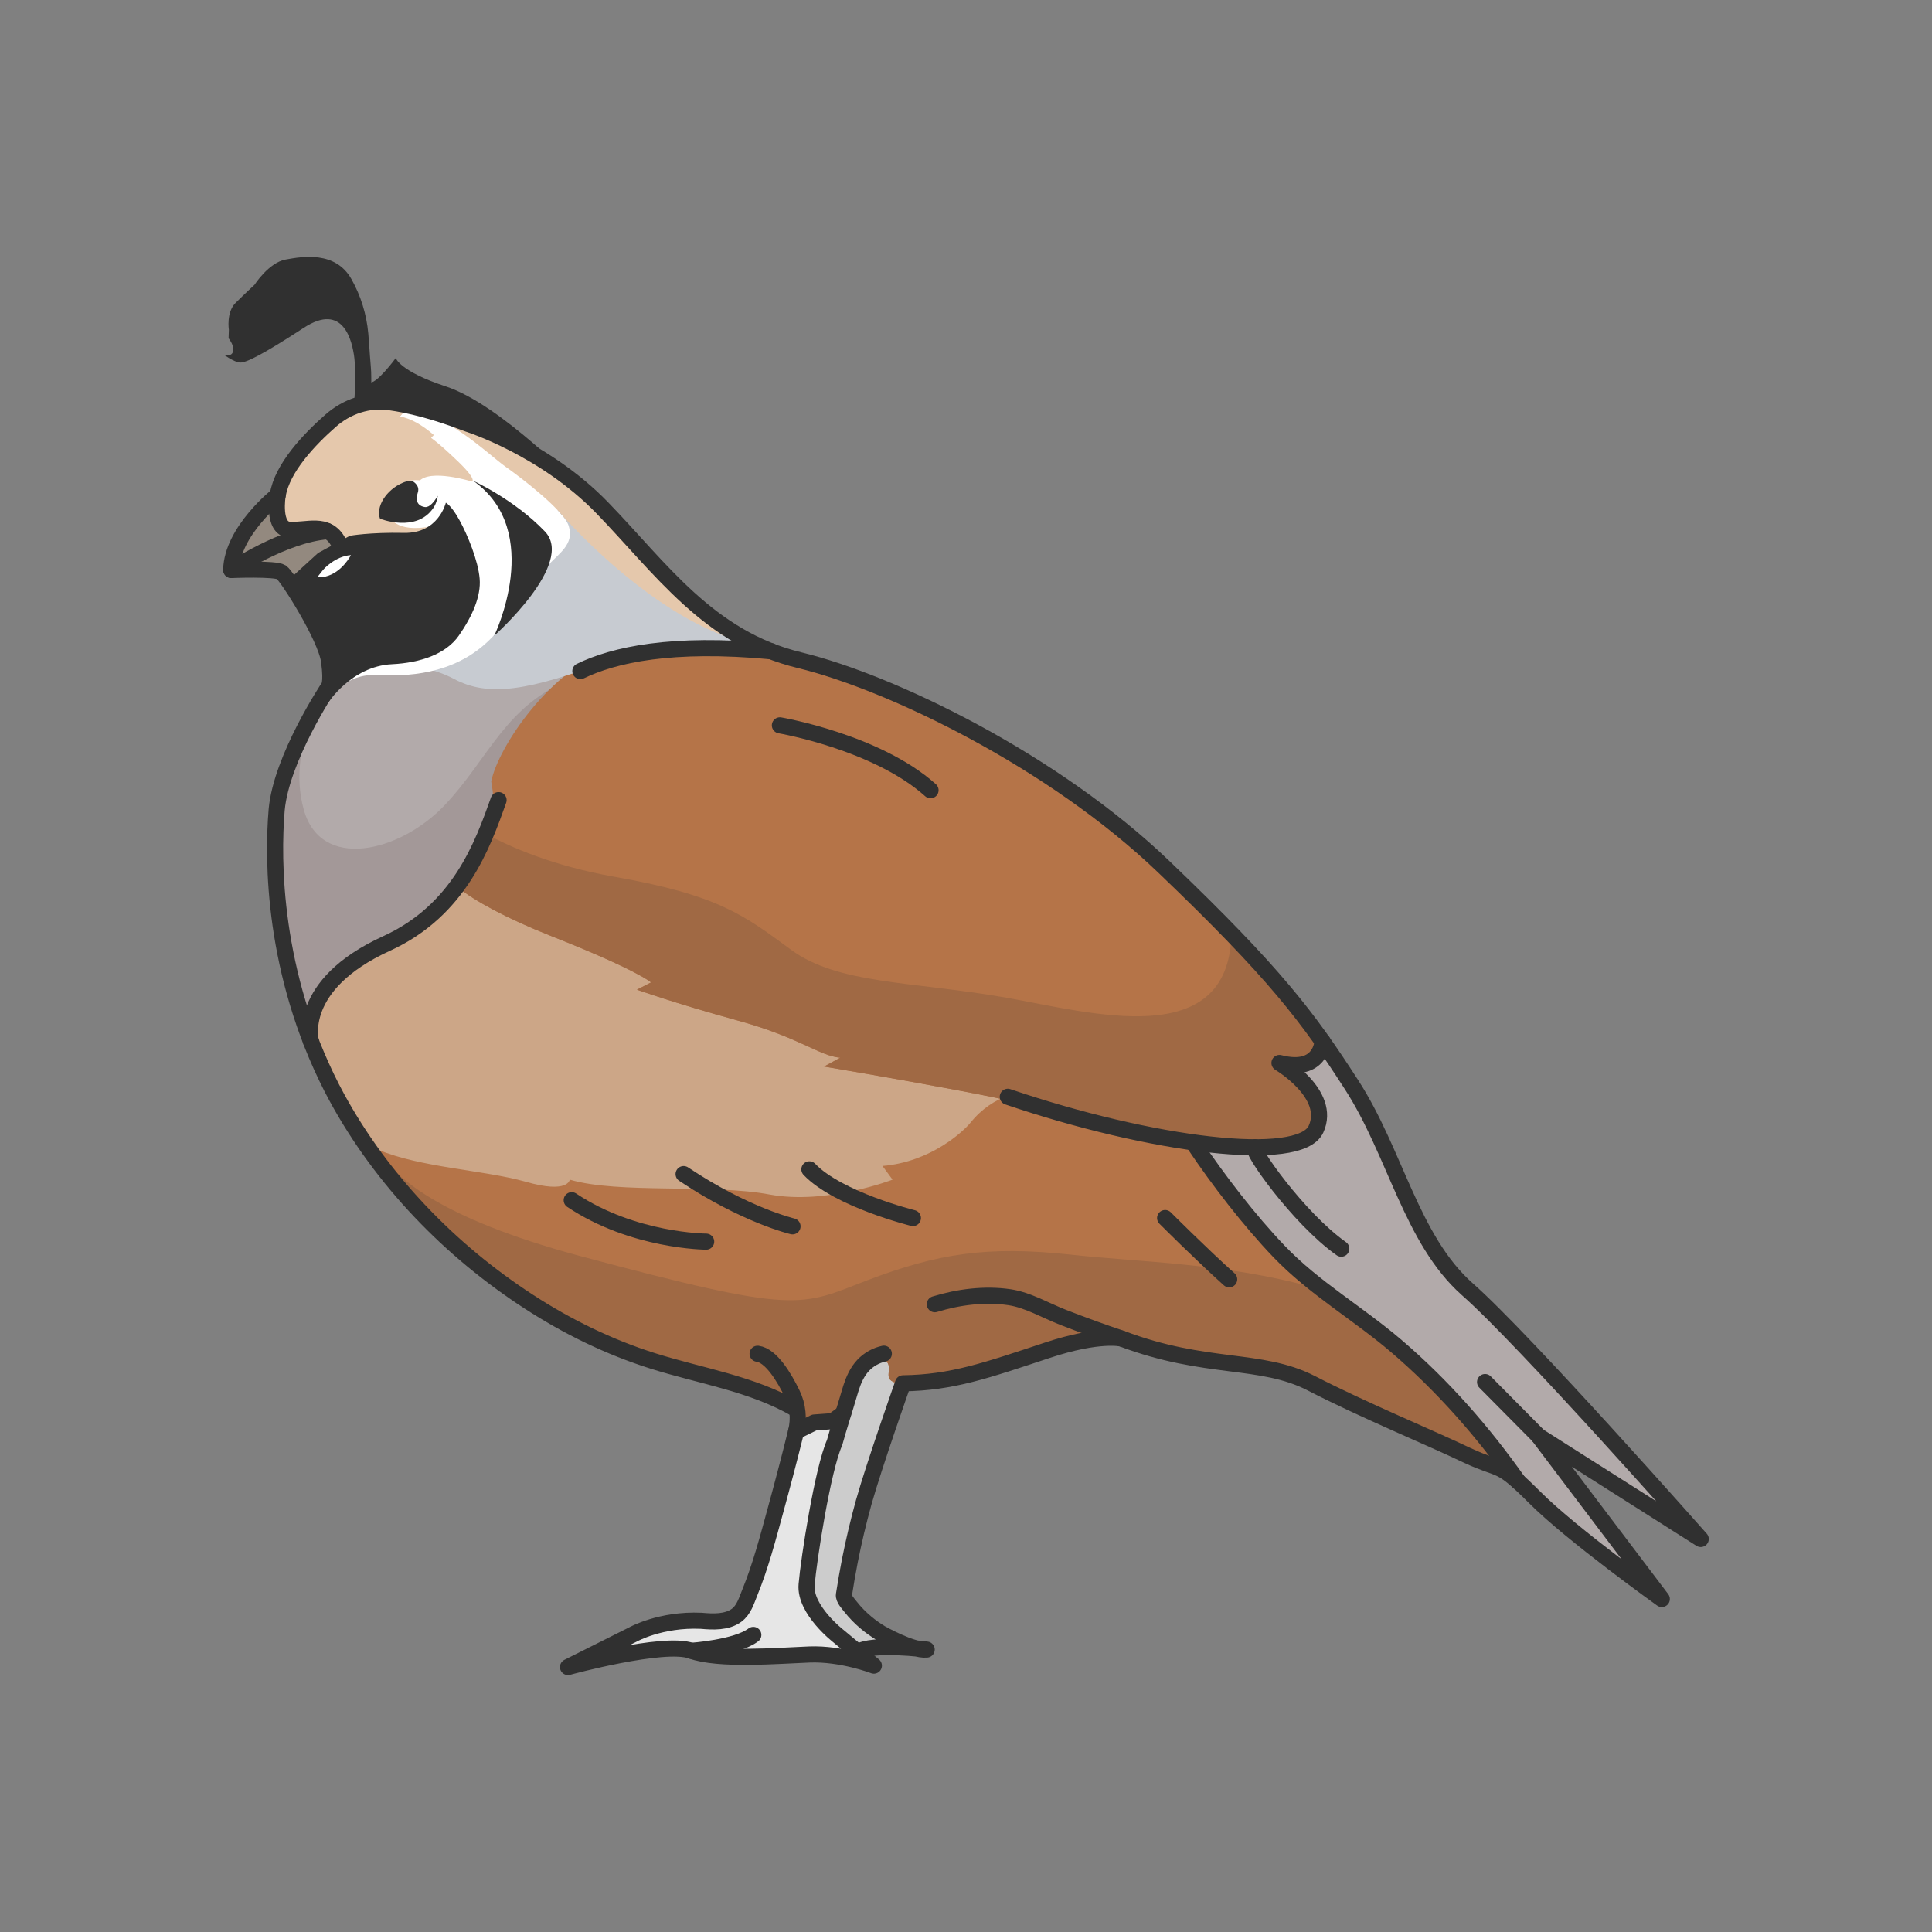 <?xml version="1.0" ?><svg id="Layer_1" style="enable-background:new 0 0 48 48;" version="1.1" viewBox="0 0 48 48" xml:space="preserve" xmlns="http://www.w3.org/2000/svg" xmlns:xlink="http://www.w3.org/1999/xlink"><rect x="0" y="0" width="48" height="48" fill="#808080" stroke="none"/><path d="M22.25,34.904c0,0,0.671-0.996,0.483-1.219  c-0.188-0.224-0.95-0.108-1.275,0.228s-0.409,0.896-0.409,0.896l-0.606,2.069  c0,0-0.51,2.62-0.349,2.978s0.852,0.909,0.852,0.909s0.464,0.347,0.794,0.171  c0.33-0.176,0.498-0.054,0.222-0.316s-1.072-0.546-0.979-1.089c0.092-0.542,0.976-3.774,0.976-3.774  L22.25,34.904z" style="fill:#CCCCCC;"/><path d="M19.635,36.142c0,0-0.896,3.662-1.354,3.898l-0.335,0.249l-1.678,0.108  c0,0-0.423,0.061-0.937,0.616l1.117-0.093c0,0,1.414,0.252,1.774,0.221  c0.36-0.032,2.376,0.01,2.675,0.05c0.299,0.039,0.248-0.243,0.248-0.243l-0.378-0.35  c0,0-0.88-0.57-0.701-1.465c0.179-0.895,0.419-2.437,0.419-2.437l0.313-1.072  c0,0,0.239-0.358-0.202-0.336s-0.603,0.158-0.603,0.158S19.761,35.516,19.635,36.142z" style="fill:#E6E6E6;"/><g id="Layer_1_1_"><g><path d="M15.205,16.128c-0.11,0.08-0.49,0.33-0.94,0.72h-0.01    c-0.59,0.51-1.29,1.24-1.55,2c-0.49,1.42-0.85,2.69-1.52,3.36    c-0.68,0.68-1.02,1.1-2.2,1.56c-1.18,0.46-1.29,2.12-1.29,2.12s-0.56-1.34-0.79-3.35    c-0.22-2.01-0.06-3.02,0.39-3.92c0.14-0.28,0.29-0.51,0.42-0.71    c0.29-0.43,0.52-0.72,0.53-1.09c0-0.08,1.21-0.35,3.5-0.13    C12.505,16.768,14.925,16.188,15.205,16.128z" style="fill:#B2AAAA;"/><path d="M12.353,21.298c0,0-0.802,0.478-1.316,1.057    c-0.514,0.579-1.224,0.969-2.048,1.411c-0.824,0.442-1.308,1.184-1.298,2.123    c0,0,0.526,1.819,2.005,3.347s7.195,3.105,9.105,2.83s5.298-2.287,6.202-3.184    c0.904-0.897,0-3.256,0-3.256L12.353,21.298z" style="fill:#CCA687;"/><path d="M37.425,36.608c-0.13-0.06-1.21-0.61-2.09-0.93    c-0.93-0.33-2-0.79-2.82-1.25c-0.83-0.46-1.48-0.47-2.7-0.64    c-1.22-0.17-2.05-0.54-2.05-0.54s-0.24-0.08-0.92,0.03c-0.67,0.1-1.62,0.56-2.37,0.75    c-0.76,0.18-1.43,0.41-2.03,0.36c-0.6-0.06-0.25-0.32-0.4-0.54    c-0.15-0.21,0.01-0.2-0.4-0.09c-0.41,0.12-0.43,0.47-0.55,0.8    c-0.11,0.33-0.18,0.58-0.18,0.58c-0.07,0.22-0.51,0.19-0.71,0.19    c-0.19,0-0.43,0.09-0.43,0.09l0.01-0.37c0,0-0.53-0.27-1.14-0.51s-3.15-0.51-5.83-2.32    c-2.69-1.8-3.54-3.7-3.54-3.7c0.04,0.02,0.09,0.04,0.13,0.05    c1.05,0.44,2.61,0.5,3.65,0.79c1.07,0.31,1.1-0.05,1.1-0.05    c1.22,0.36,3.56,0.1,4.97,0.37c1.42,0.26,3.05-0.37,3.05-0.37l-0.25-0.34    c1.21-0.1,2.02-0.87,2.19-1.08c1.1-1.37,3.12-0.64,3.26-0.68l2.33,1.2    c0,0,1.46,2.07,1.9,2.63c0.22,0.28,0.63,0.63,1.03,0.95c0.41,0.32,0.81,0.61,1.02,0.76    c0.43,0.3,1.21,0.86,2.12,1.74C36.625,35.308,37.345,36.458,37.425,36.608z" style="fill:#B57448;"/><path d="M14.255,16.848c-0.59,0.51-1.29,1.24-1.55,2    c-0.49,1.42-0.85,2.69-1.52,3.36c-0.68,0.68-1.02,1.1-2.2,1.56    c-1.18,0.46-1.29,2.12-1.29,2.12s-0.56-1.34-0.79-3.35c-0.22-2.01-0.06-3.02,0.39-3.92    c0.14-0.28,0.29-0.51,0.42-0.71c-0.22,0.57-0.4,1.37-0.17,2.2    c0.42,1.54,2.38,1.07,3.49-0.09C12.145,18.858,12.555,17.488,14.255,16.848z" style="fill:#A39898;"/><path d="M37.425,36.608c-0.13-0.06-1.21-0.61-2.09-0.93    c-0.93-0.33-2-0.79-2.82-1.25c-0.83-0.46-1.48-0.47-2.7-0.64    c-1.22-0.17-2.05-0.54-2.05-0.54s-0.24-0.08-0.92,0.03c-0.67,0.1-1.62,0.56-2.37,0.75    c-0.76,0.18-1.43,0.41-2.03,0.36c-0.6-0.06-0.25-0.32-0.4-0.54    c-0.15-0.21,0.01-0.2-0.4-0.09c-0.41,0.12-0.43,0.47-0.55,0.8    c-0.11,0.33-0.18,0.58-0.18,0.58c-0.07,0.22-0.51,0.19-0.71,0.19    c-0.19,0-0.43,0.09-0.43,0.09l0.01-0.37c0,0-0.53-0.27-1.14-0.51s-3.15-0.51-5.83-2.32    c-2.69-1.8-3.54-3.7-3.54-3.7c0.04,0.02,0.09,0.04,0.13,0.05    c0.35,0.65,1.49,1.69,4.98,2.63c5.49,1.47,5.47,1.26,7.19,0.6c1.72-0.65,2.94-0.85,5-0.63    c1.71,0.19,3.88,0.21,6.06,0.82c0.41,0.32,0.81,0.61,1.02,0.76    c0.43,0.3,1.21,0.86,2.12,1.74C36.625,35.308,37.345,36.458,37.425,36.608z" style="fill:#A06944;"/><path d="M29.429,27.848c0,0,0.399,1.194,1.996,2.916c0,0,0.628,0.725,1.695,1.519    c1.066,0.794,1.868,1.413,2.441,2.01c0.573,0.597,1.628,1.702,1.876,2.188    c0.248,0.486,0.747,0.872,1.381,1.388s2.076,1.613,2.076,1.613l-2.412-3.404l3.532,1.868    c0,0-1.62-1.753-2.648-2.861s-2.005-2.275-2.437-2.562c-0.432-0.287-1.308-1.264-1.727-2.156    c-0.419-0.891-1.096-2.531-1.543-3.222c-0.447-0.691-0.939-1.307-0.939-1.307    s-1.382,0.109-1.867,0.603L29.429,27.848z" style="fill:#B2AAAA;"/><path d="M31.975,26.468c1.47,1.49,0.65,2.03-1.07,2.05    c-1.73,0.02-3.04-0.44-4.45-0.8c-1.4-0.36-1.07-0.33-2.66-0.63    c-1.59-0.3-3.32-0.59-3.32-0.59l0.4-0.22c-0.51-0.04-1.02-0.51-2.57-0.93    c-1.56-0.43-2.48-0.76-2.48-0.76l0.35-0.18c0,0-0.3-0.29-2.5-1.16    c-1.076-0.426-1.892-0.866-2.315-1.215c-0.156-0.129,0.106-0.18,0.063-0.279    c-0.079-0.181,0.236-0.351,0.236-0.351c0.39-0.03,0.406-0.326,0.506-0.636    c0.2-0.57,0.04-1.35,0.04-1.35c0.16-0.84,1.49-2.84,3.03-3.3    c1.54-0.45,3.43-0.12,3.43-0.12c0.8,0.09,3.92,1.56,5.63,2.27    c1.71,0.71,4.41,3.11,5.74,4.41l0.56,0.56c1.15,1.23,2.23,2.65,2.23,2.65    C32.755,26.438,31.975,26.468,31.975,26.468z" style="fill:#B57448;"/><path d="M31.975,26.468c1.47,1.49,0.65,2.03-1.07,2.05    c-1.73,0.02-3.04-0.44-4.45-0.8c-1.4-0.36-1.07-0.33-2.66-0.63    c-1.59-0.3-3.32-0.59-3.32-0.59l0.4-0.22c-0.51-0.04-1.02-0.51-2.57-0.93    c-1.56-0.43-2.48-0.76-2.48-0.76l0.35-0.18c0,0-0.3-0.29-2.5-1.16    c-1.076-0.426-1.892-0.866-2.315-1.215c-0.221-0.182,0.107-0.151,0.118-0.268    s-0.003-0.373,0.274-0.426c0.22-0.042,0.233-0.308,0.333-0.618    c0.6,0.33,1.679,0.796,3.149,1.056c2.62,0.46,3.25,0.96,4.42,1.82s3,0.78,5.35,1.19    c2.13,0.38,5.5,1.34,5.59-1.55c1.15,1.23,2.23,2.65,2.23,2.65    C32.755,26.438,31.975,26.468,31.975,26.468z" style="fill:#A06944;"/><path d="M14.16,12.486c0,0-2.455,3.775-3.305,3.89s-1.866,0.029-1.866,0.029    s1.421-0.001,2.289,0.462s1.865,0.291,3.871-0.462c2.005-0.753,3.979-0.207,3.979-0.207    s-1.887-0.891-3.045-2.021S14.16,12.486,14.16,12.486z" style="fill:#C7CBD1;"/><path d="M10.114,9.623l-0.263,0.83c0,0,1.959,0.754,2.849,1.786    c0.725,0.84,1.158,0.44,1.158,0.44s2.399,2.815,4.812,3.317c0,0-1.201-0.62-2.154-1.654    s-1.243-1.297-1.788-1.857c-0.545-0.56-1.405-1.024-2.127-1.514    C11.878,10.483,11.095,9.732,10.114,9.623z" style="fill:#E5C8AC;"/><path d="M8.008,17.622c0,0,0.4-0.907,1.375-0.852    c0.975,0.055,2.057-0.102,2.863-0.958c0.805-0.856,1.07-1.419,1.344-1.737    s0.689-0.538,0.539-1.011c-0.119-0.372-1.103-1.139-1.559-1.461s-1.591-1.462-2.532-1.375    c0,0-1.063,1.227-1.666,1.857s-1.153,2.077-0.603,2.916C8.318,15.841,8.008,17.622,8.008,17.622z" style="fill:#FFFFFF;"/><path d="M6.974,13.081c0,0-0.388-0.225,0-1.05s0.895-1.55,1.441-1.8    c0.546-0.25,0.746-0.331,1.808-0.228l-0.285,0.345c0.265,0.047,0.546,0.206,0.841,0.46    l-0.069,0.072c0,0,0.17,0.106,0.664,0.58s0.351,0.504,0.351,0.504s-1.051-0.329-1.319,0    s-0.659,0.669-0.72,0.864c0,0,0.119,0.417,1.018,0.252l-1.136,0.487l-1.153,0L8.163,13.215H7.322    L6.974,13.081z" style="fill:#E5C8AC;"/><path d="M7.497,14.565c0,0,0.068-0.362,0.522-0.644    c0.454-0.282,0.733-0.313,0.904-0.301c0.171,0.013-0.038,0.454-0.038,0.454    S8.219,14.825,7.497,14.565z" style="fill:#FFFFFF;"/><path d="M10.845,12.335c0,0,0.039-0.157-0.037-0.277    c-0.076-0.12-0.55-0.175-0.769-0.076c-0.219,0.1-0.144,0.646,0.016,0.726    s0.323,0.048,0.478-0.024C10.689,12.612,10.838,12.476,10.845,12.335z" style="fill:#FFFFFF;"/><path d="M6.809,12.366c0,0-0.158,0.406,0.108,0.641s0.099,0.281,0.61,0.208    s0.67-0.141,0.888,0.354c0,0-0.544,0.469-0.746,0.695c-0.201,0.226-0.421,0.302-0.421,0.302    s-0.17-0.293-0.486-0.377c-0.316-0.084-1.112-0.058-1.112-0.058S5.639,12.957,6.809,12.366z" style="fill:#93897F;"/><g><g><path d="      M19.773,35.006c-1.095-0.632-2.359-0.817-3.553-1.194c-1.09-0.344-2.12-0.848-3.079-1.47      c-1.96-1.271-3.657-3.024-4.775-5.081c-0.043-0.08-0.086-0.16-0.127-0.24      c-1.455-2.856-1.473-5.63-1.365-6.904c0.117-1.283,1.283-3.036,1.283-3.036      s0.099-0.072,0.018-0.66c-0.081-0.596-1.039-2.106-1.184-2.205      c-0.154-0.099-1.247-0.054-1.247-0.054c0.018-0.967,1.157-1.862,1.157-1.862      c0.109-0.678,0.795-1.392,1.31-1.844c0.407-0.361,0.949-0.542,1.482-0.461      c0.452,0.063,1.084,0.208,1.925,0.533c0,0,1.898,0.596,3.344,2.088      c1.446,1.491,2.648,3.244,4.907,3.787c2.268,0.551,6.299,2.494,9.055,5.142      c2.765,2.648,3.57,3.723,4.654,5.404c1.093,1.69,1.482,3.841,2.874,5.079      c1.401,1.229,5.802,6.208,5.802,6.208l-4.029-2.557l3.062,4.048c0,0-2.223-1.59-3.154-2.521      c-0.922-0.922-0.795-0.633-1.681-1.048c-0.886-0.425-2.612-1.139-3.868-1.789      c-1.265-0.651-2.612-0.316-4.717-1.112c0,0-0.552-0.138-1.844,0.289      c-1.533,0.508-2.368,0.804-3.588,0.822c0,0-0.714,2.024-0.976,2.955      c-0.133,0.481-0.248,0.966-0.345,1.456c-0.055,0.28-0.103,0.561-0.147,0.843      c-0.015,0.095,0.109,0.226,0.164,0.296c0.116,0.148,0.249,0.283,0.394,0.403      c0.113,0.094,0.233,0.179,0.359,0.255c0,0,0.777,0.443,1.139,0.407c0,0-1.365-0.178-1.716,0.065" style="fill:none;stroke:#303030;stroke-width:0.4;stroke-linecap:round;stroke-linejoin:round;stroke-miterlimit:10;"/><path d="      M18.822,33.634c0.338,0.045,0.66,0.583,0.861,0.996c0.141,0.291,0.173,0.618,0.096,0.933      c-0.161,0.654-0.333,1.306-0.511,1.956c-0.189,0.69-0.37,1.387-0.641,2.051      c-0.081,0.2-0.145,0.427-0.326,0.561c-0.243,0.18-0.594,0.163-0.878,0.137      c-1.014-0.046-1.701,0.342-1.701,0.342l-1.61,0.807c0,0,2.379-0.65,3.063-0.404      c0.684,0.247,2.133,0.123,2.934,0.092c0.801-0.031,1.602,0.277,1.602,0.277l-0.876-0.73      c0,0-0.848-0.654-0.795-1.28c0.052-0.626,0.4-2.868,0.695-3.529      c0.113-0.414,0.25-0.819,0.369-1.23c0.013-0.045,0.026-0.09,0.041-0.135      c0.066-0.203,0.155-0.403,0.303-0.559c0.138-0.145,0.316-0.244,0.511-0.287" style="fill:none;stroke:#303030;stroke-width:0.4;stroke-linecap:round;stroke-linejoin:round;stroke-miterlimit:10;"/><path d="M8.8,9.986c0,0,0.058-0.649,0.004-1.091      c-0.052-0.425-0.271-1.394-1.256-0.751S6.11,9.021,5.96,9.007      C5.809,8.993,5.576,8.822,5.576,8.822s0.171,0.048,0.212-0.082      c0.041-0.13-0.075-0.294-0.109-0.335l0.007-0.212c0,0-0.068-0.431,0.164-0.664      c0.233-0.233,0.472-0.452,0.472-0.452S6.678,6.523,7.096,6.448      C7.513,6.372,8.334,6.229,8.731,6.934c0.235,0.417,0.376,0.875,0.419,1.352      c0.016,0.184,0.029,0.368,0.041,0.552c0.012,0.18,0.035,0.362,0.033,0.542      c-0.001,0.144,0.005,0.273,0.04,0.408" style="fill:#303030;"/><path d="M11.42,12.932c-0.199-0.37-0.343-0.443-0.343-0.443      s-0.181,0.768-1.039,0.75c-0.849-0.018-1.346,0.072-1.346,0.072L7.905,13.737l-0.624,0.569      c0,0,0.418,0.763,0.647,1.429c0.166,0.48,0.209,1.746,0.209,1.746s0.585-0.93,1.602-0.979      c0.689-0.033,1.338-0.244,1.663-0.714c0.334-0.479,0.551-0.976,0.515-1.41      C11.881,13.935,11.619,13.294,11.42,12.932z M8.086,14.324H7.896l0.136-0.172      c0,0,0.289-0.334,0.687-0.361C8.718,13.791,8.501,14.225,8.086,14.324z" style="fill:#303030;"/><path d="      M6.899,12.301c0,0-0.138,0.827,0.288,0.86c0.426,0.033,0.943-0.209,1.217,0.305" style="fill:none;stroke:#303030;stroke-width:0.4;stroke-linecap:round;stroke-linejoin:round;stroke-miterlimit:10;"/><path d="M10.878,12.318c-0.036,0.208-0.109,0.298-0.109,0.298      c-0.425,0.632-1.328,0.271-1.328,0.271c-0.108-0.289,0.145-0.714,0.569-0.895      c0.072-0.036,0.154-0.045,0.226-0.045c0,0,0.208,0.099,0.145,0.289      c-0.063,0.19-0.018,0.334,0.181,0.362C10.679,12.607,10.788,12.462,10.878,12.318z" style="fill:#303030;"/><path d="      M29.67,28.427c0.596,0.889,1.367,1.892,2.107,2.665c0.868,0.908,1.969,1.541,2.918,2.354      c1.15,0.984,2.147,2.121,3.019,3.356" style="fill:none;stroke:#303030;stroke-width:0.4;stroke-linecap:round;stroke-linejoin:round;stroke-miterlimit:10;"/><path d="      M19.161,16.181c-2.474-0.232-3.908,0.087-4.742,0.492" style="fill:none;stroke:#303030;stroke-width:0.4;stroke-linecap:round;stroke-linejoin:round;stroke-miterlimit:10;"/><path d="      M32.857,25.871c0,0-0.028,0.806-1.069,0.538c0,0,1.31,0.772,0.907,1.646      c-0.403,0.873-4.097,0.403-7.657-0.806" style="fill:none;stroke:#303030;stroke-width:0.4;stroke-linecap:round;stroke-linejoin:round;stroke-miterlimit:10;"/><path d="M14.419,12.114c0,0-1.971-2.063-3.341-2.513      C9.925,9.223,9.833,8.896,9.833,8.896S9.324,9.589,9.167,9.497c-0.157-0.092,0,0.478,0,0.478h0.797      l0.914,0.295l0.576,0.167l0.366,0.235l0.418,0.105" style="fill:#303030;"/><path d="      M5.749,14.16c0,0,1.29-0.873,2.388-0.962" style="fill:none;stroke:#303030;stroke-width:0.4;stroke-linecap:round;stroke-linejoin:round;stroke-miterlimit:10;"/><path d="      M27.868,33.257c-0.482-0.16-0.983-0.344-1.456-0.528c-0.428-0.166-0.878-0.434-1.332-0.5      c-0.613-0.09-1.264-0.008-1.855,0.174" style="fill:none;stroke:#303030;stroke-width:0.4;stroke-linecap:round;stroke-linejoin:round;stroke-miterlimit:10;"/><polyline points="      19.779,35.563 20.231,35.342 20.69,35.308 20.947,35.12     " style="fill:none;stroke:#303030;stroke-width:0.4;stroke-linecap:round;stroke-linejoin:round;stroke-miterlimit:10;"/><path d="M12.279,15.794c0,0,1.258-2.59-0.52-3.847c0,0,1.018,0.461,1.779,1.257      S12.279,15.794,12.279,15.794z" style="fill:#303030;"/><path d="      M28.947,30.262c0,0,0.867,0.87,1.592,1.522" style="fill:none;stroke:#303030;stroke-width:0.4;stroke-linecap:round;stroke-linejoin:round;stroke-miterlimit:10;"/><path d="      M17.545,30.848c0,0-1.811-0.006-3.341-1.029" style="fill:none;stroke:#303030;stroke-width:0.4;stroke-linecap:round;stroke-linejoin:round;stroke-miterlimit:10;"/><path d="      M19.69,30.468c0,0-1.176-0.275-2.706-1.298" style="fill:none;stroke:#303030;stroke-width:0.4;stroke-linecap:round;stroke-linejoin:round;stroke-miterlimit:10;"/><path d="      M22.681,30.262c0,0-1.857-0.461-2.572-1.21" style="fill:none;stroke:#303030;stroke-width:0.4;stroke-linecap:round;stroke-linejoin:round;stroke-miterlimit:10;"/><path d="      M31.182,28.503c-0.165-0.002,1.071,1.765,2.142,2.52" style="fill:none;stroke:#303030;stroke-width:0.4;stroke-linecap:round;stroke-linejoin:round;stroke-miterlimit:10;"/><path d="      M7.725,25.871c0,0-0.386-1.396,1.877-2.429c1.818-0.83,2.389-2.454,2.785-3.563" style="fill:none;stroke:#303030;stroke-width:0.4;stroke-linecap:round;stroke-linejoin:round;stroke-miterlimit:10;"/><path d="      M19.376,18.021c0,0,2.404,0.41,3.743,1.612" style="fill:none;stroke:#303030;stroke-width:0.4;stroke-linecap:round;stroke-linejoin:round;stroke-miterlimit:10;"/><path d="      M17.175,41.014c0,0,1.119-0.075,1.541-0.395" style="fill:none;stroke:#303030;stroke-width:0.4;stroke-linecap:round;stroke-linejoin:round;stroke-miterlimit:10;"/></g><line style="fill:none;stroke:#303030;stroke-width:0.4;stroke-linecap:round;stroke-linejoin:round;stroke-miterlimit:10;" x1="38.226" x2="36.896" y1="35.679" y2="34.337"/></g></g></g></svg>